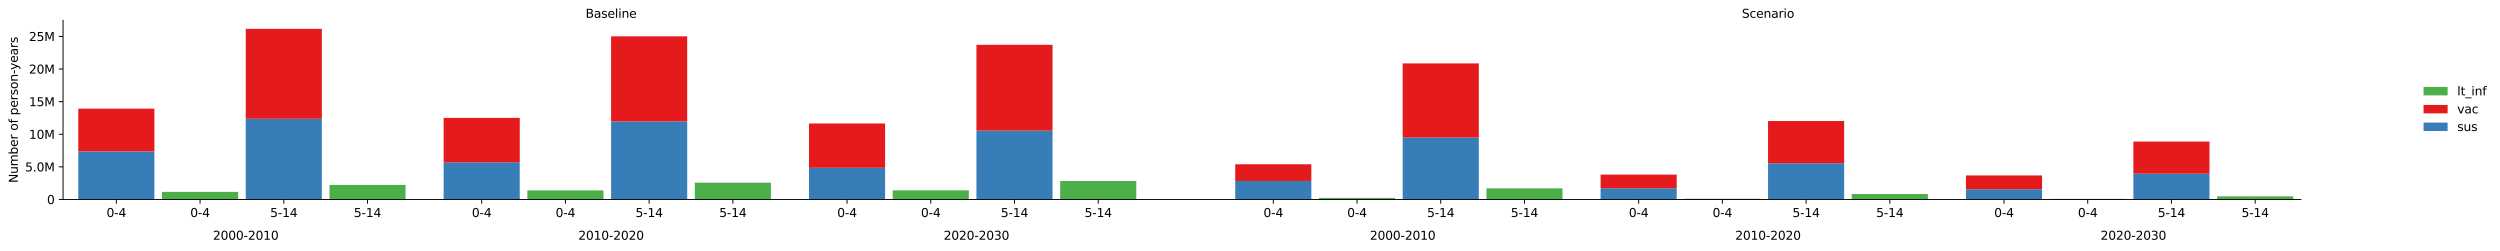 <?xml version="1.0" encoding="utf-8" standalone="no"?>
<!DOCTYPE svg PUBLIC "-//W3C//DTD SVG 1.1//EN"
  "http://www.w3.org/Graphics/SVG/1.1/DTD/svg11.dtd">
<svg xmlns:xlink="http://www.w3.org/1999/xlink" width="2077.883pt" height="208.552pt" viewBox="0 0 2077.883 208.552" xmlns="http://www.w3.org/2000/svg" version="1.1">
 <defs>
  <style type="text/css">*{stroke-linejoin: round; stroke-linecap: butt}</style>
 </defs>
 <g id="figure_1">
  <g id="patch_1">
   <path d="M 0 208.552 
L 2077.883 208.552 
L 2077.883 0 
L 0 0 
L 0 208.552 
z
" style="fill: none; opacity: 0"/>
  </g>
  <g id="axes_1">
   <g id="patch_2">
    <path d="M 52.409 165.778 
L 1912.351 165.778 
L 1912.351 16.878 
L 52.409 16.878 
L 52.409 165.778 
z
" style="fill: none; opacity: 0"/>
   </g>
   <g id="PatchCollection_1">
    <path d="M 65.062 165.778 
L 128.325 165.778 
L 128.325 125.834 
L 65.062 125.834 
z
" clip-path="url(#p75ed2bd5cf)" style="fill: #377eb8"/>
    <path d="M 204.241 165.778 
L 267.505 165.778 
L 267.505 98.732 
L 204.241 98.732 
z
" clip-path="url(#p75ed2bd5cf)" style="fill: #377eb8"/>
    <path d="M 1026.665 165.778 
L 1089.928 165.778 
L 1089.928 150.398 
L 1026.665 150.398 
z
" clip-path="url(#p75ed2bd5cf)" style="fill: #377eb8"/>
    <path d="M 1165.844 165.778 
L 1229.107 165.778 
L 1229.107 114.357 
L 1165.844 114.357 
z
" clip-path="url(#p75ed2bd5cf)" style="fill: #377eb8"/>
    <path d="M 368.726 165.778 
L 431.989 165.778 
L 431.989 134.95 
L 368.726 134.95 
z
" clip-path="url(#p75ed2bd5cf)" style="fill: #377eb8"/>
    <path d="M 507.905 165.778 
L 571.169 165.778 
L 571.169 100.919 
L 507.905 100.919 
z
" clip-path="url(#p75ed2bd5cf)" style="fill: #377eb8"/>
    <path d="M 1330.329 165.778 
L 1393.592 165.778 
L 1393.592 156.496 
L 1330.329 156.496 
z
" clip-path="url(#p75ed2bd5cf)" style="fill: #377eb8"/>
    <path d="M 1469.508 165.778 
L 1532.771 165.778 
L 1532.771 135.692 
L 1469.508 135.692 
z
" clip-path="url(#p75ed2bd5cf)" style="fill: #377eb8"/>
    <path d="M 672.39 165.778 
L 735.653 165.778 
L 735.653 139.435 
L 672.39 139.435 
z
" clip-path="url(#p75ed2bd5cf)" style="fill: #377eb8"/>
    <path d="M 811.569 165.778 
L 874.833 165.778 
L 874.833 108.567 
L 811.569 108.567 
z
" clip-path="url(#p75ed2bd5cf)" style="fill: #377eb8"/>
    <path d="M 1633.993 165.778 
L 1697.256 165.778 
L 1697.256 157.239 
L 1633.993 157.239 
z
" clip-path="url(#p75ed2bd5cf)" style="fill: #377eb8"/>
    <path d="M 1773.172 165.778 
L 1836.435 165.778 
L 1836.435 144.399 
L 1773.172 144.399 
z
" clip-path="url(#p75ed2bd5cf)" style="fill: #377eb8"/>
   </g>
   <g id="PatchCollection_2">
    <path d="M 65.062 125.834 
L 128.325 125.834 
L 128.325 90.289 
L 65.062 90.289 
z
" clip-path="url(#p75ed2bd5cf)" style="fill: #e41a1c"/>
    <path d="M 204.241 98.732 
L 267.505 98.732 
L 267.505 23.969 
L 204.241 23.969 
z
" clip-path="url(#p75ed2bd5cf)" style="fill: #e41a1c"/>
    <path d="M 1026.665 150.398 
L 1089.928 150.398 
L 1089.928 136.538 
L 1026.665 136.538 
z
" clip-path="url(#p75ed2bd5cf)" style="fill: #e41a1c"/>
    <path d="M 1165.844 114.357 
L 1229.107 114.357 
L 1229.107 52.706 
L 1165.844 52.706 
z
" clip-path="url(#p75ed2bd5cf)" style="fill: #e41a1c"/>
    <path d="M 368.726 134.95 
L 431.989 134.95 
L 431.989 97.999 
L 368.726 97.999 
z
" clip-path="url(#p75ed2bd5cf)" style="fill: #e41a1c"/>
    <path d="M 507.905 100.919 
L 571.169 100.919 
L 571.169 30.203 
L 507.905 30.203 
z
" clip-path="url(#p75ed2bd5cf)" style="fill: #e41a1c"/>
    <path d="M 1330.329 156.496 
L 1393.592 156.496 
L 1393.592 145.106 
L 1330.329 145.106 
z
" clip-path="url(#p75ed2bd5cf)" style="fill: #e41a1c"/>
    <path d="M 1469.508 135.692 
L 1532.771 135.692 
L 1532.771 100.581 
L 1469.508 100.581 
z
" clip-path="url(#p75ed2bd5cf)" style="fill: #e41a1c"/>
    <path d="M 672.39 139.435 
L 735.653 139.435 
L 735.653 102.632 
L 672.39 102.632 
z
" clip-path="url(#p75ed2bd5cf)" style="fill: #e41a1c"/>
    <path d="M 811.569 108.567 
L 874.833 108.567 
L 874.833 37.23 
L 811.569 37.23 
z
" clip-path="url(#p75ed2bd5cf)" style="fill: #e41a1c"/>
    <path d="M 1633.993 157.239 
L 1697.256 157.239 
L 1697.256 145.819 
L 1633.993 145.819 
z
" clip-path="url(#p75ed2bd5cf)" style="fill: #e41a1c"/>
    <path d="M 1773.172 144.399 
L 1836.435 144.399 
L 1836.435 117.663 
L 1773.172 117.663 
z
" clip-path="url(#p75ed2bd5cf)" style="fill: #e41a1c"/>
   </g>
   <g id="PatchCollection_3">
    <path d="M 134.652 165.778 
L 197.915 165.778 
L 197.915 159.487 
L 134.652 159.487 
z
" clip-path="url(#p75ed2bd5cf)" style="fill: #4daf4a"/>
    <path d="M 273.831 165.778 
L 337.094 165.778 
L 337.094 153.726 
L 273.831 153.726 
z
" clip-path="url(#p75ed2bd5cf)" style="fill: #4daf4a"/>
    <path d="M 1096.254 165.778 
L 1159.518 165.778 
L 1159.518 164.509 
L 1096.254 164.509 
z
" clip-path="url(#p75ed2bd5cf)" style="fill: #4daf4a"/>
    <path d="M 1235.434 165.778 
L 1298.697 165.778 
L 1298.697 156.517 
L 1235.434 156.517 
z
" clip-path="url(#p75ed2bd5cf)" style="fill: #4daf4a"/>
    <path d="M 438.316 165.778 
L 501.579 165.778 
L 501.579 158.233 
L 438.316 158.233 
z
" clip-path="url(#p75ed2bd5cf)" style="fill: #4daf4a"/>
    <path d="M 577.495 165.778 
L 640.758 165.778 
L 640.758 151.833 
L 577.495 151.833 
z
" clip-path="url(#p75ed2bd5cf)" style="fill: #4daf4a"/>
    <path d="M 1399.918 165.778 
L 1463.182 165.778 
L 1463.182 165.186 
L 1399.918 165.186 
z
" clip-path="url(#p75ed2bd5cf)" style="fill: #4daf4a"/>
    <path d="M 1539.098 165.778 
L 1602.361 165.778 
L 1602.361 161.232 
L 1539.098 161.232 
z
" clip-path="url(#p75ed2bd5cf)" style="fill: #4daf4a"/>
    <path d="M 741.98 165.778 
L 805.243 165.778 
L 805.243 158.214 
L 741.98 158.214 
z
" clip-path="url(#p75ed2bd5cf)" style="fill: #4daf4a"/>
    <path d="M 881.159 165.778 
L 944.422 165.778 
L 944.422 150.464 
L 881.159 150.464 
z
" clip-path="url(#p75ed2bd5cf)" style="fill: #4daf4a"/>
    <path d="M 1703.582 165.778 
L 1766.846 165.778 
L 1766.846 165.314 
L 1703.582 165.314 
z
" clip-path="url(#p75ed2bd5cf)" style="fill: #4daf4a"/>
    <path d="M 1842.762 165.778 
L 1906.025 165.778 
L 1906.025 163.186 
L 1842.762 163.186 
z
" clip-path="url(#p75ed2bd5cf)" style="fill: #4daf4a"/>
   </g>
   <g id="matplotlib.axis_1">
    <g id="xtick_1">
     <g id="line2d_1">
      <defs>
       <path id="m3a4d15df65" d="M 0 0 
L 0 3.5 
" style="stroke: #000000; stroke-width: 0.8"/>
      </defs>
      <g>
       <use xlink:href="#m3a4d15df65" x="96.694" y="165.778" style="stroke: #000000; stroke-width: 0.8"/>
      </g>
     </g>
     <g id="text_1">
      <!-- 0-4 -->
      <g transform="translate(88.527 180.377) scale(0.1 -0.1)">
       <defs>
        <path id="DejaVuSans-30" d="M 2034 4250 
Q 1547 4250 1301 3770 
Q 1056 3291 1056 2328 
Q 1056 1369 1301 889 
Q 1547 409 2034 409 
Q 2525 409 2770 889 
Q 3016 1369 3016 2328 
Q 3016 3291 2770 3770 
Q 2525 4250 2034 4250 
z
M 2034 4750 
Q 2819 4750 3233 4129 
Q 3647 3509 3647 2328 
Q 3647 1150 3233 529 
Q 2819 -91 2034 -91 
Q 1250 -91 836 529 
Q 422 1150 422 2328 
Q 422 3509 836 4129 
Q 1250 4750 2034 4750 
z
" transform="scale(0.016)"/>
        <path id="DejaVuSans-2d" d="M 313 2009 
L 1997 2009 
L 1997 1497 
L 313 1497 
L 313 2009 
z
" transform="scale(0.016)"/>
        <path id="DejaVuSans-34" d="M 2419 4116 
L 825 1625 
L 2419 1625 
L 2419 4116 
z
M 2253 4666 
L 3047 4666 
L 3047 1625 
L 3713 1625 
L 3713 1100 
L 3047 1100 
L 3047 0 
L 2419 0 
L 2419 1100 
L 313 1100 
L 313 1709 
L 2253 4666 
z
" transform="scale(0.016)"/>
       </defs>
       <use xlink:href="#DejaVuSans-30"/>
       <use xlink:href="#DejaVuSans-2d" transform="translate(63.623 0)"/>
       <use xlink:href="#DejaVuSans-34" transform="translate(99.707 0)"/>
      </g>
     </g>
    </g>
    <g id="xtick_2">
     <g id="line2d_2">
      <g>
       <use xlink:href="#m3a4d15df65" x="166.283" y="165.778" style="stroke: #000000; stroke-width: 0.8"/>
      </g>
     </g>
     <g id="text_2">
      <!-- 0-4 -->
      <g transform="translate(158.117 180.377) scale(0.1 -0.1)">
       <use xlink:href="#DejaVuSans-30"/>
       <use xlink:href="#DejaVuSans-2d" transform="translate(63.623 0)"/>
       <use xlink:href="#DejaVuSans-34" transform="translate(99.707 0)"/>
      </g>
     </g>
    </g>
    <g id="xtick_3">
     <g id="line2d_3">
      <g>
       <use xlink:href="#m3a4d15df65" x="235.873" y="165.778" style="stroke: #000000; stroke-width: 0.8"/>
      </g>
     </g>
     <g id="text_3">
      <!-- 5-14 -->
      <g transform="translate(224.525 180.377) scale(0.1 -0.1)">
       <defs>
        <path id="DejaVuSans-35" d="M 691 4666 
L 3169 4666 
L 3169 4134 
L 1269 4134 
L 1269 2991 
Q 1406 3038 1543 3061 
Q 1681 3084 1819 3084 
Q 2600 3084 3056 2656 
Q 3513 2228 3513 1497 
Q 3513 744 3044 326 
Q 2575 -91 1722 -91 
Q 1428 -91 1123 -41 
Q 819 9 494 109 
L 494 744 
Q 775 591 1075 516 
Q 1375 441 1709 441 
Q 2250 441 2565 725 
Q 2881 1009 2881 1497 
Q 2881 1984 2565 2268 
Q 2250 2553 1709 2553 
Q 1456 2553 1204 2497 
Q 953 2441 691 2322 
L 691 4666 
z
" transform="scale(0.016)"/>
        <path id="DejaVuSans-31" d="M 794 531 
L 1825 531 
L 1825 4091 
L 703 3866 
L 703 4441 
L 1819 4666 
L 2450 4666 
L 2450 531 
L 3481 531 
L 3481 0 
L 794 0 
L 794 531 
z
" transform="scale(0.016)"/>
       </defs>
       <use xlink:href="#DejaVuSans-35"/>
       <use xlink:href="#DejaVuSans-2d" transform="translate(63.623 0)"/>
       <use xlink:href="#DejaVuSans-31" transform="translate(99.707 0)"/>
       <use xlink:href="#DejaVuSans-34" transform="translate(163.33 0)"/>
      </g>
     </g>
    </g>
    <g id="xtick_4">
     <g id="line2d_4">
      <g>
       <use xlink:href="#m3a4d15df65" x="305.463" y="165.778" style="stroke: #000000; stroke-width: 0.8"/>
      </g>
     </g>
     <g id="text_4">
      <!-- 5-14 -->
      <g transform="translate(294.115 180.377) scale(0.1 -0.1)">
       <use xlink:href="#DejaVuSans-35"/>
       <use xlink:href="#DejaVuSans-2d" transform="translate(63.623 0)"/>
       <use xlink:href="#DejaVuSans-31" transform="translate(99.707 0)"/>
       <use xlink:href="#DejaVuSans-34" transform="translate(163.33 0)"/>
      </g>
     </g>
    </g>
    <g id="xtick_5">
     <g id="line2d_5">
      <g>
       <use xlink:href="#m3a4d15df65" x="400.358" y="165.778" style="stroke: #000000; stroke-width: 0.8"/>
      </g>
     </g>
     <g id="text_5">
      <!-- 0-4 -->
      <g transform="translate(392.191 180.377) scale(0.1 -0.1)">
       <use xlink:href="#DejaVuSans-30"/>
       <use xlink:href="#DejaVuSans-2d" transform="translate(63.623 0)"/>
       <use xlink:href="#DejaVuSans-34" transform="translate(99.707 0)"/>
      </g>
     </g>
    </g>
    <g id="xtick_6">
     <g id="line2d_6">
      <g>
       <use xlink:href="#m3a4d15df65" x="469.947" y="165.778" style="stroke: #000000; stroke-width: 0.8"/>
      </g>
     </g>
     <g id="text_6">
      <!-- 0-4 -->
      <g transform="translate(461.781 180.377) scale(0.1 -0.1)">
       <use xlink:href="#DejaVuSans-30"/>
       <use xlink:href="#DejaVuSans-2d" transform="translate(63.623 0)"/>
       <use xlink:href="#DejaVuSans-34" transform="translate(99.707 0)"/>
      </g>
     </g>
    </g>
    <g id="xtick_7">
     <g id="line2d_7">
      <g>
       <use xlink:href="#m3a4d15df65" x="539.537" y="165.778" style="stroke: #000000; stroke-width: 0.8"/>
      </g>
     </g>
     <g id="text_7">
      <!-- 5-14 -->
      <g transform="translate(528.189 180.377) scale(0.1 -0.1)">
       <use xlink:href="#DejaVuSans-35"/>
       <use xlink:href="#DejaVuSans-2d" transform="translate(63.623 0)"/>
       <use xlink:href="#DejaVuSans-31" transform="translate(99.707 0)"/>
       <use xlink:href="#DejaVuSans-34" transform="translate(163.33 0)"/>
      </g>
     </g>
    </g>
    <g id="xtick_8">
     <g id="line2d_8">
      <g>
       <use xlink:href="#m3a4d15df65" x="609.127" y="165.778" style="stroke: #000000; stroke-width: 0.8"/>
      </g>
     </g>
     <g id="text_8">
      <!-- 5-14 -->
      <g transform="translate(597.779 180.377) scale(0.1 -0.1)">
       <use xlink:href="#DejaVuSans-35"/>
       <use xlink:href="#DejaVuSans-2d" transform="translate(63.623 0)"/>
       <use xlink:href="#DejaVuSans-31" transform="translate(99.707 0)"/>
       <use xlink:href="#DejaVuSans-34" transform="translate(163.33 0)"/>
      </g>
     </g>
    </g>
    <g id="xtick_9">
     <g id="line2d_9">
      <g>
       <use xlink:href="#m3a4d15df65" x="704.022" y="165.778" style="stroke: #000000; stroke-width: 0.8"/>
      </g>
     </g>
     <g id="text_9">
      <!-- 0-4 -->
      <g transform="translate(695.855 180.377) scale(0.1 -0.1)">
       <use xlink:href="#DejaVuSans-30"/>
       <use xlink:href="#DejaVuSans-2d" transform="translate(63.623 0)"/>
       <use xlink:href="#DejaVuSans-34" transform="translate(99.707 0)"/>
      </g>
     </g>
    </g>
    <g id="xtick_10">
     <g id="line2d_10">
      <g>
       <use xlink:href="#m3a4d15df65" x="773.611" y="165.778" style="stroke: #000000; stroke-width: 0.8"/>
      </g>
     </g>
     <g id="text_10">
      <!-- 0-4 -->
      <g transform="translate(765.445 180.377) scale(0.1 -0.1)">
       <use xlink:href="#DejaVuSans-30"/>
       <use xlink:href="#DejaVuSans-2d" transform="translate(63.623 0)"/>
       <use xlink:href="#DejaVuSans-34" transform="translate(99.707 0)"/>
      </g>
     </g>
    </g>
    <g id="xtick_11">
     <g id="line2d_11">
      <g>
       <use xlink:href="#m3a4d15df65" x="843.201" y="165.778" style="stroke: #000000; stroke-width: 0.8"/>
      </g>
     </g>
     <g id="text_11">
      <!-- 5-14 -->
      <g transform="translate(831.853 180.377) scale(0.1 -0.1)">
       <use xlink:href="#DejaVuSans-35"/>
       <use xlink:href="#DejaVuSans-2d" transform="translate(63.623 0)"/>
       <use xlink:href="#DejaVuSans-31" transform="translate(99.707 0)"/>
       <use xlink:href="#DejaVuSans-34" transform="translate(163.33 0)"/>
      </g>
     </g>
    </g>
    <g id="xtick_12">
     <g id="line2d_12">
      <g>
       <use xlink:href="#m3a4d15df65" x="912.791" y="165.778" style="stroke: #000000; stroke-width: 0.8"/>
      </g>
     </g>
     <g id="text_12">
      <!-- 5-14 -->
      <g transform="translate(901.443 180.377) scale(0.1 -0.1)">
       <use xlink:href="#DejaVuSans-35"/>
       <use xlink:href="#DejaVuSans-2d" transform="translate(63.623 0)"/>
       <use xlink:href="#DejaVuSans-31" transform="translate(99.707 0)"/>
       <use xlink:href="#DejaVuSans-34" transform="translate(163.33 0)"/>
      </g>
     </g>
    </g>
    <g id="xtick_13">
     <g id="line2d_13">
      <g>
       <use xlink:href="#m3a4d15df65" x="1058.296" y="165.778" style="stroke: #000000; stroke-width: 0.8"/>
      </g>
     </g>
     <g id="text_13">
      <!-- 0-4 -->
      <g transform="translate(1050.13 180.377) scale(0.1 -0.1)">
       <use xlink:href="#DejaVuSans-30"/>
       <use xlink:href="#DejaVuSans-2d" transform="translate(63.623 0)"/>
       <use xlink:href="#DejaVuSans-34" transform="translate(99.707 0)"/>
      </g>
     </g>
    </g>
    <g id="xtick_14">
     <g id="line2d_14">
      <g>
       <use xlink:href="#m3a4d15df65" x="1127.886" y="165.778" style="stroke: #000000; stroke-width: 0.8"/>
      </g>
     </g>
     <g id="text_14">
      <!-- 0-4 -->
      <g transform="translate(1119.72 180.377) scale(0.1 -0.1)">
       <use xlink:href="#DejaVuSans-30"/>
       <use xlink:href="#DejaVuSans-2d" transform="translate(63.623 0)"/>
       <use xlink:href="#DejaVuSans-34" transform="translate(99.707 0)"/>
      </g>
     </g>
    </g>
    <g id="xtick_15">
     <g id="line2d_15">
      <g>
       <use xlink:href="#m3a4d15df65" x="1197.476" y="165.778" style="stroke: #000000; stroke-width: 0.8"/>
      </g>
     </g>
     <g id="text_15">
      <!-- 5-14 -->
      <g transform="translate(1186.128 180.377) scale(0.1 -0.1)">
       <use xlink:href="#DejaVuSans-35"/>
       <use xlink:href="#DejaVuSans-2d" transform="translate(63.623 0)"/>
       <use xlink:href="#DejaVuSans-31" transform="translate(99.707 0)"/>
       <use xlink:href="#DejaVuSans-34" transform="translate(163.33 0)"/>
      </g>
     </g>
    </g>
    <g id="xtick_16">
     <g id="line2d_16">
      <g>
       <use xlink:href="#m3a4d15df65" x="1267.065" y="165.778" style="stroke: #000000; stroke-width: 0.8"/>
      </g>
     </g>
     <g id="text_16">
      <!-- 5-14 -->
      <g transform="translate(1255.718 180.377) scale(0.1 -0.1)">
       <use xlink:href="#DejaVuSans-35"/>
       <use xlink:href="#DejaVuSans-2d" transform="translate(63.623 0)"/>
       <use xlink:href="#DejaVuSans-31" transform="translate(99.707 0)"/>
       <use xlink:href="#DejaVuSans-34" transform="translate(163.33 0)"/>
      </g>
     </g>
    </g>
    <g id="xtick_17">
     <g id="line2d_17">
      <g>
       <use xlink:href="#m3a4d15df65" x="1361.96" y="165.778" style="stroke: #000000; stroke-width: 0.8"/>
      </g>
     </g>
     <g id="text_17">
      <!-- 0-4 -->
      <g transform="translate(1353.794 180.377) scale(0.1 -0.1)">
       <use xlink:href="#DejaVuSans-30"/>
       <use xlink:href="#DejaVuSans-2d" transform="translate(63.623 0)"/>
       <use xlink:href="#DejaVuSans-34" transform="translate(99.707 0)"/>
      </g>
     </g>
    </g>
    <g id="xtick_18">
     <g id="line2d_18">
      <g>
       <use xlink:href="#m3a4d15df65" x="1431.55" y="165.778" style="stroke: #000000; stroke-width: 0.8"/>
      </g>
     </g>
     <g id="text_18">
      <!-- 0-4 -->
      <g transform="translate(1423.384 180.377) scale(0.1 -0.1)">
       <use xlink:href="#DejaVuSans-30"/>
       <use xlink:href="#DejaVuSans-2d" transform="translate(63.623 0)"/>
       <use xlink:href="#DejaVuSans-34" transform="translate(99.707 0)"/>
      </g>
     </g>
    </g>
    <g id="xtick_19">
     <g id="line2d_19">
      <g>
       <use xlink:href="#m3a4d15df65" x="1501.14" y="165.778" style="stroke: #000000; stroke-width: 0.8"/>
      </g>
     </g>
     <g id="text_19">
      <!-- 5-14 -->
      <g transform="translate(1489.792 180.377) scale(0.1 -0.1)">
       <use xlink:href="#DejaVuSans-35"/>
       <use xlink:href="#DejaVuSans-2d" transform="translate(63.623 0)"/>
       <use xlink:href="#DejaVuSans-31" transform="translate(99.707 0)"/>
       <use xlink:href="#DejaVuSans-34" transform="translate(163.33 0)"/>
      </g>
     </g>
    </g>
    <g id="xtick_20">
     <g id="line2d_20">
      <g>
       <use xlink:href="#m3a4d15df65" x="1570.729" y="165.778" style="stroke: #000000; stroke-width: 0.8"/>
      </g>
     </g>
     <g id="text_20">
      <!-- 5-14 -->
      <g transform="translate(1559.382 180.377) scale(0.1 -0.1)">
       <use xlink:href="#DejaVuSans-35"/>
       <use xlink:href="#DejaVuSans-2d" transform="translate(63.623 0)"/>
       <use xlink:href="#DejaVuSans-31" transform="translate(99.707 0)"/>
       <use xlink:href="#DejaVuSans-34" transform="translate(163.33 0)"/>
      </g>
     </g>
    </g>
    <g id="xtick_21">
     <g id="line2d_21">
      <g>
       <use xlink:href="#m3a4d15df65" x="1665.624" y="165.778" style="stroke: #000000; stroke-width: 0.8"/>
      </g>
     </g>
     <g id="text_21">
      <!-- 0-4 -->
      <g transform="translate(1657.458 180.377) scale(0.1 -0.1)">
       <use xlink:href="#DejaVuSans-30"/>
       <use xlink:href="#DejaVuSans-2d" transform="translate(63.623 0)"/>
       <use xlink:href="#DejaVuSans-34" transform="translate(99.707 0)"/>
      </g>
     </g>
    </g>
    <g id="xtick_22">
     <g id="line2d_22">
      <g>
       <use xlink:href="#m3a4d15df65" x="1735.214" y="165.778" style="stroke: #000000; stroke-width: 0.8"/>
      </g>
     </g>
     <g id="text_22">
      <!-- 0-4 -->
      <g transform="translate(1727.048 180.377) scale(0.1 -0.1)">
       <use xlink:href="#DejaVuSans-30"/>
       <use xlink:href="#DejaVuSans-2d" transform="translate(63.623 0)"/>
       <use xlink:href="#DejaVuSans-34" transform="translate(99.707 0)"/>
      </g>
     </g>
    </g>
    <g id="xtick_23">
     <g id="line2d_23">
      <g>
       <use xlink:href="#m3a4d15df65" x="1804.804" y="165.778" style="stroke: #000000; stroke-width: 0.8"/>
      </g>
     </g>
     <g id="text_23">
      <!-- 5-14 -->
      <g transform="translate(1793.456 180.377) scale(0.1 -0.1)">
       <use xlink:href="#DejaVuSans-35"/>
       <use xlink:href="#DejaVuSans-2d" transform="translate(63.623 0)"/>
       <use xlink:href="#DejaVuSans-31" transform="translate(99.707 0)"/>
       <use xlink:href="#DejaVuSans-34" transform="translate(163.33 0)"/>
      </g>
     </g>
    </g>
    <g id="xtick_24">
     <g id="line2d_24">
      <g>
       <use xlink:href="#m3a4d15df65" x="1874.393" y="165.778" style="stroke: #000000; stroke-width: 0.8"/>
      </g>
     </g>
     <g id="text_24">
      <!-- 5-14 -->
      <g transform="translate(1863.046 180.377) scale(0.1 -0.1)">
       <use xlink:href="#DejaVuSans-35"/>
       <use xlink:href="#DejaVuSans-2d" transform="translate(63.623 0)"/>
       <use xlink:href="#DejaVuSans-31" transform="translate(99.707 0)"/>
       <use xlink:href="#DejaVuSans-34" transform="translate(163.33 0)"/>
      </g>
     </g>
    </g>
   </g>
   <g id="matplotlib.axis_2">
    <g id="ytick_1">
     <g id="line2d_25">
      <defs>
       <path id="m7e93657d41" d="M 0 0 
L -3.5 0 
" style="stroke: #000000; stroke-width: 0.8"/>
      </defs>
      <g>
       <use xlink:href="#m7e93657d41" x="52.409" y="165.778" style="stroke: #000000; stroke-width: 0.8"/>
      </g>
     </g>
     <g id="text_25">
      <!-- 0 -->
      <g transform="translate(39.047 169.577) scale(0.1 -0.1)">
       <use xlink:href="#DejaVuSans-30"/>
      </g>
     </g>
    </g>
    <g id="ytick_2">
     <g id="line2d_26">
      <g>
       <use xlink:href="#m7e93657d41" x="52.409" y="138.68" style="stroke: #000000; stroke-width: 0.8"/>
      </g>
     </g>
     <g id="text_26">
      <!-- 5.0M -->
      <g transform="translate(20.878 142.479) scale(0.1 -0.1)">
       <defs>
        <path id="DejaVuSans-2e" d="M 684 794 
L 1344 794 
L 1344 0 
L 684 0 
L 684 794 
z
" transform="scale(0.016)"/>
        <path id="DejaVuSans-4d" d="M 628 4666 
L 1569 4666 
L 2759 1491 
L 3956 4666 
L 4897 4666 
L 4897 0 
L 4281 0 
L 4281 4097 
L 3078 897 
L 2444 897 
L 1241 4097 
L 1241 0 
L 628 0 
L 628 4666 
z
" transform="scale(0.016)"/>
       </defs>
       <use xlink:href="#DejaVuSans-35"/>
       <use xlink:href="#DejaVuSans-2e" transform="translate(63.623 0)"/>
       <use xlink:href="#DejaVuSans-30" transform="translate(95.41 0)"/>
       <use xlink:href="#DejaVuSans-4d" transform="translate(159.033 0)"/>
      </g>
     </g>
    </g>
    <g id="ytick_3">
     <g id="line2d_27">
      <g>
       <use xlink:href="#m7e93657d41" x="52.409" y="111.581" style="stroke: #000000; stroke-width: 0.8"/>
      </g>
     </g>
     <g id="text_27">
      <!-- 10M -->
      <g transform="translate(24.056 115.38) scale(0.1 -0.1)">
       <use xlink:href="#DejaVuSans-31"/>
       <use xlink:href="#DejaVuSans-30" transform="translate(63.623 0)"/>
       <use xlink:href="#DejaVuSans-4d" transform="translate(127.246 0)"/>
      </g>
     </g>
    </g>
    <g id="ytick_4">
     <g id="line2d_28">
      <g>
       <use xlink:href="#m7e93657d41" x="52.409" y="84.482" style="stroke: #000000; stroke-width: 0.8"/>
      </g>
     </g>
     <g id="text_28">
      <!-- 15M -->
      <g transform="translate(24.056 88.282) scale(0.1 -0.1)">
       <use xlink:href="#DejaVuSans-31"/>
       <use xlink:href="#DejaVuSans-35" transform="translate(63.623 0)"/>
       <use xlink:href="#DejaVuSans-4d" transform="translate(127.246 0)"/>
      </g>
     </g>
    </g>
    <g id="ytick_5">
     <g id="line2d_29">
      <g>
       <use xlink:href="#m7e93657d41" x="52.409" y="57.384" style="stroke: #000000; stroke-width: 0.8"/>
      </g>
     </g>
     <g id="text_29">
      <!-- 20M -->
      <g transform="translate(24.056 61.183) scale(0.1 -0.1)">
       <defs>
        <path id="DejaVuSans-32" d="M 1228 531 
L 3431 531 
L 3431 0 
L 469 0 
L 469 531 
Q 828 903 1448 1529 
Q 2069 2156 2228 2338 
Q 2531 2678 2651 2914 
Q 2772 3150 2772 3378 
Q 2772 3750 2511 3984 
Q 2250 4219 1831 4219 
Q 1534 4219 1204 4116 
Q 875 4013 500 3803 
L 500 4441 
Q 881 4594 1212 4672 
Q 1544 4750 1819 4750 
Q 2544 4750 2975 4387 
Q 3406 4025 3406 3419 
Q 3406 3131 3298 2873 
Q 3191 2616 2906 2266 
Q 2828 2175 2409 1742 
Q 1991 1309 1228 531 
z
" transform="scale(0.016)"/>
       </defs>
       <use xlink:href="#DejaVuSans-32"/>
       <use xlink:href="#DejaVuSans-30" transform="translate(63.623 0)"/>
       <use xlink:href="#DejaVuSans-4d" transform="translate(127.246 0)"/>
      </g>
     </g>
    </g>
    <g id="ytick_6">
     <g id="line2d_30">
      <g>
       <use xlink:href="#m7e93657d41" x="52.409" y="30.285" style="stroke: #000000; stroke-width: 0.8"/>
      </g>
     </g>
     <g id="text_30">
      <!-- 25M -->
      <g transform="translate(24.056 34.084) scale(0.1 -0.1)">
       <use xlink:href="#DejaVuSans-32"/>
       <use xlink:href="#DejaVuSans-35" transform="translate(63.623 0)"/>
       <use xlink:href="#DejaVuSans-4d" transform="translate(127.246 0)"/>
      </g>
     </g>
    </g>
    <g id="text_31">
     <!-- Number of person-years -->
     <g transform="translate(14.798 152.027) rotate(-90) scale(0.1 -0.1)">
      <defs>
       <path id="DejaVuSans-4e" d="M 628 4666 
L 1478 4666 
L 3547 763 
L 3547 4666 
L 4159 4666 
L 4159 0 
L 3309 0 
L 1241 3903 
L 1241 0 
L 628 0 
L 628 4666 
z
" transform="scale(0.016)"/>
       <path id="DejaVuSans-75" d="M 544 1381 
L 544 3500 
L 1119 3500 
L 1119 1403 
Q 1119 906 1312 657 
Q 1506 409 1894 409 
Q 2359 409 2629 706 
Q 2900 1003 2900 1516 
L 2900 3500 
L 3475 3500 
L 3475 0 
L 2900 0 
L 2900 538 
Q 2691 219 2414 64 
Q 2138 -91 1772 -91 
Q 1169 -91 856 284 
Q 544 659 544 1381 
z
M 1991 3584 
L 1991 3584 
z
" transform="scale(0.016)"/>
       <path id="DejaVuSans-6d" d="M 3328 2828 
Q 3544 3216 3844 3400 
Q 4144 3584 4550 3584 
Q 5097 3584 5394 3201 
Q 5691 2819 5691 2113 
L 5691 0 
L 5113 0 
L 5113 2094 
Q 5113 2597 4934 2840 
Q 4756 3084 4391 3084 
Q 3944 3084 3684 2787 
Q 3425 2491 3425 1978 
L 3425 0 
L 2847 0 
L 2847 2094 
Q 2847 2600 2669 2842 
Q 2491 3084 2119 3084 
Q 1678 3084 1418 2786 
Q 1159 2488 1159 1978 
L 1159 0 
L 581 0 
L 581 3500 
L 1159 3500 
L 1159 2956 
Q 1356 3278 1631 3431 
Q 1906 3584 2284 3584 
Q 2666 3584 2933 3390 
Q 3200 3197 3328 2828 
z
" transform="scale(0.016)"/>
       <path id="DejaVuSans-62" d="M 3116 1747 
Q 3116 2381 2855 2742 
Q 2594 3103 2138 3103 
Q 1681 3103 1420 2742 
Q 1159 2381 1159 1747 
Q 1159 1113 1420 752 
Q 1681 391 2138 391 
Q 2594 391 2855 752 
Q 3116 1113 3116 1747 
z
M 1159 2969 
Q 1341 3281 1617 3432 
Q 1894 3584 2278 3584 
Q 2916 3584 3314 3078 
Q 3713 2572 3713 1747 
Q 3713 922 3314 415 
Q 2916 -91 2278 -91 
Q 1894 -91 1617 61 
Q 1341 213 1159 525 
L 1159 0 
L 581 0 
L 581 4863 
L 1159 4863 
L 1159 2969 
z
" transform="scale(0.016)"/>
       <path id="DejaVuSans-65" d="M 3597 1894 
L 3597 1613 
L 953 1613 
Q 991 1019 1311 708 
Q 1631 397 2203 397 
Q 2534 397 2845 478 
Q 3156 559 3463 722 
L 3463 178 
Q 3153 47 2828 -22 
Q 2503 -91 2169 -91 
Q 1331 -91 842 396 
Q 353 884 353 1716 
Q 353 2575 817 3079 
Q 1281 3584 2069 3584 
Q 2775 3584 3186 3129 
Q 3597 2675 3597 1894 
z
M 3022 2063 
Q 3016 2534 2758 2815 
Q 2500 3097 2075 3097 
Q 1594 3097 1305 2825 
Q 1016 2553 972 2059 
L 3022 2063 
z
" transform="scale(0.016)"/>
       <path id="DejaVuSans-72" d="M 2631 2963 
Q 2534 3019 2420 3045 
Q 2306 3072 2169 3072 
Q 1681 3072 1420 2755 
Q 1159 2438 1159 1844 
L 1159 0 
L 581 0 
L 581 3500 
L 1159 3500 
L 1159 2956 
Q 1341 3275 1631 3429 
Q 1922 3584 2338 3584 
Q 2397 3584 2469 3576 
Q 2541 3569 2628 3553 
L 2631 2963 
z
" transform="scale(0.016)"/>
       <path id="DejaVuSans-20" transform="scale(0.016)"/>
       <path id="DejaVuSans-6f" d="M 1959 3097 
Q 1497 3097 1228 2736 
Q 959 2375 959 1747 
Q 959 1119 1226 758 
Q 1494 397 1959 397 
Q 2419 397 2687 759 
Q 2956 1122 2956 1747 
Q 2956 2369 2687 2733 
Q 2419 3097 1959 3097 
z
M 1959 3584 
Q 2709 3584 3137 3096 
Q 3566 2609 3566 1747 
Q 3566 888 3137 398 
Q 2709 -91 1959 -91 
Q 1206 -91 779 398 
Q 353 888 353 1747 
Q 353 2609 779 3096 
Q 1206 3584 1959 3584 
z
" transform="scale(0.016)"/>
       <path id="DejaVuSans-66" d="M 2375 4863 
L 2375 4384 
L 1825 4384 
Q 1516 4384 1395 4259 
Q 1275 4134 1275 3809 
L 1275 3500 
L 2222 3500 
L 2222 3053 
L 1275 3053 
L 1275 0 
L 697 0 
L 697 3053 
L 147 3053 
L 147 3500 
L 697 3500 
L 697 3744 
Q 697 4328 969 4595 
Q 1241 4863 1831 4863 
L 2375 4863 
z
" transform="scale(0.016)"/>
       <path id="DejaVuSans-70" d="M 1159 525 
L 1159 -1331 
L 581 -1331 
L 581 3500 
L 1159 3500 
L 1159 2969 
Q 1341 3281 1617 3432 
Q 1894 3584 2278 3584 
Q 2916 3584 3314 3078 
Q 3713 2572 3713 1747 
Q 3713 922 3314 415 
Q 2916 -91 2278 -91 
Q 1894 -91 1617 61 
Q 1341 213 1159 525 
z
M 3116 1747 
Q 3116 2381 2855 2742 
Q 2594 3103 2138 3103 
Q 1681 3103 1420 2742 
Q 1159 2381 1159 1747 
Q 1159 1113 1420 752 
Q 1681 391 2138 391 
Q 2594 391 2855 752 
Q 3116 1113 3116 1747 
z
" transform="scale(0.016)"/>
       <path id="DejaVuSans-73" d="M 2834 3397 
L 2834 2853 
Q 2591 2978 2328 3040 
Q 2066 3103 1784 3103 
Q 1356 3103 1142 2972 
Q 928 2841 928 2578 
Q 928 2378 1081 2264 
Q 1234 2150 1697 2047 
L 1894 2003 
Q 2506 1872 2764 1633 
Q 3022 1394 3022 966 
Q 3022 478 2636 193 
Q 2250 -91 1575 -91 
Q 1294 -91 989 -36 
Q 684 19 347 128 
L 347 722 
Q 666 556 975 473 
Q 1284 391 1588 391 
Q 1994 391 2212 530 
Q 2431 669 2431 922 
Q 2431 1156 2273 1281 
Q 2116 1406 1581 1522 
L 1381 1569 
Q 847 1681 609 1914 
Q 372 2147 372 2553 
Q 372 3047 722 3315 
Q 1072 3584 1716 3584 
Q 2034 3584 2315 3537 
Q 2597 3491 2834 3397 
z
" transform="scale(0.016)"/>
       <path id="DejaVuSans-6e" d="M 3513 2113 
L 3513 0 
L 2938 0 
L 2938 2094 
Q 2938 2591 2744 2837 
Q 2550 3084 2163 3084 
Q 1697 3084 1428 2787 
Q 1159 2491 1159 1978 
L 1159 0 
L 581 0 
L 581 3500 
L 1159 3500 
L 1159 2956 
Q 1366 3272 1645 3428 
Q 1925 3584 2291 3584 
Q 2894 3584 3203 3211 
Q 3513 2838 3513 2113 
z
" transform="scale(0.016)"/>
       <path id="DejaVuSans-79" d="M 2059 -325 
Q 1816 -950 1584 -1140 
Q 1353 -1331 966 -1331 
L 506 -1331 
L 506 -850 
L 844 -850 
Q 1081 -850 1212 -737 
Q 1344 -625 1503 -206 
L 1606 56 
L 191 3500 
L 800 3500 
L 1894 763 
L 2988 3500 
L 3597 3500 
L 2059 -325 
z
" transform="scale(0.016)"/>
       <path id="DejaVuSans-61" d="M 2194 1759 
Q 1497 1759 1228 1600 
Q 959 1441 959 1056 
Q 959 750 1161 570 
Q 1363 391 1709 391 
Q 2188 391 2477 730 
Q 2766 1069 2766 1631 
L 2766 1759 
L 2194 1759 
z
M 3341 1997 
L 3341 0 
L 2766 0 
L 2766 531 
Q 2569 213 2275 61 
Q 1981 -91 1556 -91 
Q 1019 -91 701 211 
Q 384 513 384 1019 
Q 384 1609 779 1909 
Q 1175 2209 1959 2209 
L 2766 2209 
L 2766 2266 
Q 2766 2663 2505 2880 
Q 2244 3097 1772 3097 
Q 1472 3097 1187 3025 
Q 903 2953 641 2809 
L 641 3341 
Q 956 3463 1253 3523 
Q 1550 3584 1831 3584 
Q 2591 3584 2966 3190 
Q 3341 2797 3341 1997 
z
" transform="scale(0.016)"/>
      </defs>
      <use xlink:href="#DejaVuSans-4e"/>
      <use xlink:href="#DejaVuSans-75" transform="translate(74.805 0)"/>
      <use xlink:href="#DejaVuSans-6d" transform="translate(138.184 0)"/>
      <use xlink:href="#DejaVuSans-62" transform="translate(235.596 0)"/>
      <use xlink:href="#DejaVuSans-65" transform="translate(299.072 0)"/>
      <use xlink:href="#DejaVuSans-72" transform="translate(360.596 0)"/>
      <use xlink:href="#DejaVuSans-20" transform="translate(401.709 0)"/>
      <use xlink:href="#DejaVuSans-6f" transform="translate(433.496 0)"/>
      <use xlink:href="#DejaVuSans-66" transform="translate(494.678 0)"/>
      <use xlink:href="#DejaVuSans-20" transform="translate(529.883 0)"/>
      <use xlink:href="#DejaVuSans-70" transform="translate(561.67 0)"/>
      <use xlink:href="#DejaVuSans-65" transform="translate(625.146 0)"/>
      <use xlink:href="#DejaVuSans-72" transform="translate(686.67 0)"/>
      <use xlink:href="#DejaVuSans-73" transform="translate(727.783 0)"/>
      <use xlink:href="#DejaVuSans-6f" transform="translate(779.883 0)"/>
      <use xlink:href="#DejaVuSans-6e" transform="translate(841.064 0)"/>
      <use xlink:href="#DejaVuSans-2d" transform="translate(904.443 0)"/>
      <use xlink:href="#DejaVuSans-79" transform="translate(938.777 0)"/>
      <use xlink:href="#DejaVuSans-65" transform="translate(997.957 0)"/>
      <use xlink:href="#DejaVuSans-61" transform="translate(1059.48 0)"/>
      <use xlink:href="#DejaVuSans-72" transform="translate(1120.76 0)"/>
      <use xlink:href="#DejaVuSans-73" transform="translate(1161.873 0)"/>
     </g>
    </g>
   </g>
   <g id="patch_3">
    <path d="M 52.409 165.778 
L 52.409 16.878 
" style="fill: none; stroke: #000000; stroke-width: 0.8; stroke-linejoin: miter; stroke-linecap: square"/>
   </g>
   <g id="patch_4">
    <path d="M 1912.351 165.778 
L 1912.351 16.878 
" style="fill: none"/>
   </g>
   <g id="patch_5">
    <path d="M 52.409 165.778 
L 1912.351 165.778 
" style="fill: none; stroke: #000000; stroke-width: 0.8; stroke-linejoin: miter; stroke-linecap: square"/>
   </g>
   <g id="patch_6">
    <path d="M 52.409 16.878 
L 1912.351 16.878 
" style="fill: none"/>
   </g>
   <g id="text_32">
    <!-- Baseline -->
    <g transform="translate(486.706 14.798) scale(0.1 -0.1)">
     <defs>
      <path id="DejaVuSans-42" d="M 1259 2228 
L 1259 519 
L 2272 519 
Q 2781 519 3026 730 
Q 3272 941 3272 1375 
Q 3272 1813 3026 2020 
Q 2781 2228 2272 2228 
L 1259 2228 
z
M 1259 4147 
L 1259 2741 
L 2194 2741 
Q 2656 2741 2882 2914 
Q 3109 3088 3109 3444 
Q 3109 3797 2882 3972 
Q 2656 4147 2194 4147 
L 1259 4147 
z
M 628 4666 
L 2241 4666 
Q 2963 4666 3353 4366 
Q 3744 4066 3744 3513 
Q 3744 3084 3544 2831 
Q 3344 2578 2956 2516 
Q 3422 2416 3680 2098 
Q 3938 1781 3938 1306 
Q 3938 681 3513 340 
Q 3088 0 2303 0 
L 628 0 
L 628 4666 
z
" transform="scale(0.016)"/>
      <path id="DejaVuSans-6c" d="M 603 4863 
L 1178 4863 
L 1178 0 
L 603 0 
L 603 4863 
z
" transform="scale(0.016)"/>
      <path id="DejaVuSans-69" d="M 603 3500 
L 1178 3500 
L 1178 0 
L 603 0 
L 603 3500 
z
M 603 4863 
L 1178 4863 
L 1178 4134 
L 603 4134 
L 603 4863 
z
" transform="scale(0.016)"/>
     </defs>
     <use xlink:href="#DejaVuSans-42"/>
     <use xlink:href="#DejaVuSans-61" transform="translate(68.604 0)"/>
     <use xlink:href="#DejaVuSans-73" transform="translate(129.883 0)"/>
     <use xlink:href="#DejaVuSans-65" transform="translate(181.982 0)"/>
     <use xlink:href="#DejaVuSans-6c" transform="translate(243.506 0)"/>
     <use xlink:href="#DejaVuSans-69" transform="translate(271.289 0)"/>
     <use xlink:href="#DejaVuSans-6e" transform="translate(299.072 0)"/>
     <use xlink:href="#DejaVuSans-65" transform="translate(362.451 0)"/>
    </g>
   </g>
   <g id="text_33">
    <!-- Scenario -->
    <g transform="translate(1447.771 14.798) scale(0.1 -0.1)">
     <defs>
      <path id="DejaVuSans-53" d="M 3425 4513 
L 3425 3897 
Q 3066 4069 2747 4153 
Q 2428 4238 2131 4238 
Q 1616 4238 1336 4038 
Q 1056 3838 1056 3469 
Q 1056 3159 1242 3001 
Q 1428 2844 1947 2747 
L 2328 2669 
Q 3034 2534 3370 2195 
Q 3706 1856 3706 1288 
Q 3706 609 3251 259 
Q 2797 -91 1919 -91 
Q 1588 -91 1214 -16 
Q 841 59 441 206 
L 441 856 
Q 825 641 1194 531 
Q 1563 422 1919 422 
Q 2459 422 2753 634 
Q 3047 847 3047 1241 
Q 3047 1584 2836 1778 
Q 2625 1972 2144 2069 
L 1759 2144 
Q 1053 2284 737 2584 
Q 422 2884 422 3419 
Q 422 4038 858 4394 
Q 1294 4750 2059 4750 
Q 2388 4750 2728 4690 
Q 3069 4631 3425 4513 
z
" transform="scale(0.016)"/>
      <path id="DejaVuSans-63" d="M 3122 3366 
L 3122 2828 
Q 2878 2963 2633 3030 
Q 2388 3097 2138 3097 
Q 1578 3097 1268 2742 
Q 959 2388 959 1747 
Q 959 1106 1268 751 
Q 1578 397 2138 397 
Q 2388 397 2633 464 
Q 2878 531 3122 666 
L 3122 134 
Q 2881 22 2623 -34 
Q 2366 -91 2075 -91 
Q 1284 -91 818 406 
Q 353 903 353 1747 
Q 353 2603 823 3093 
Q 1294 3584 2113 3584 
Q 2378 3584 2631 3529 
Q 2884 3475 3122 3366 
z
" transform="scale(0.016)"/>
     </defs>
     <use xlink:href="#DejaVuSans-53"/>
     <use xlink:href="#DejaVuSans-63" transform="translate(63.477 0)"/>
     <use xlink:href="#DejaVuSans-65" transform="translate(118.457 0)"/>
     <use xlink:href="#DejaVuSans-6e" transform="translate(179.98 0)"/>
     <use xlink:href="#DejaVuSans-61" transform="translate(243.359 0)"/>
     <use xlink:href="#DejaVuSans-72" transform="translate(304.639 0)"/>
     <use xlink:href="#DejaVuSans-69" transform="translate(345.752 0)"/>
     <use xlink:href="#DejaVuSans-6f" transform="translate(373.535 0)"/>
    </g>
   </g>
   <g id="legend_1">
    <g id="patch_7">
     <path d="M 2012.348 114.984 
L 2068.683 114.984 
Q 2070.683 114.984 2070.683 112.984 
L 2070.683 69.672 
Q 2070.683 67.672 2068.683 67.672 
L 2012.348 67.672 
Q 2010.348 67.672 2010.348 69.672 
L 2010.348 112.984 
Q 2010.348 114.984 2012.348 114.984 
L 2012.348 114.984 
z
" style="fill: none; opacity: 0"/>
    </g>
    <g id="patch_8">
     <path d="M 2014.348 79.27 
L 2034.348 79.27 
L 2034.348 72.27 
L 2014.348 72.27 
z
" style="fill: #4daf4a"/>
    </g>
    <g id="text_34">
     <!-- lt_inf -->
     <g transform="translate(2042.348 79.27) scale(0.1 -0.1)">
      <defs>
       <path id="DejaVuSans-74" d="M 1172 4494 
L 1172 3500 
L 2356 3500 
L 2356 3053 
L 1172 3053 
L 1172 1153 
Q 1172 725 1289 603 
Q 1406 481 1766 481 
L 2356 481 
L 2356 0 
L 1766 0 
Q 1100 0 847 248 
Q 594 497 594 1153 
L 594 3053 
L 172 3053 
L 172 3500 
L 594 3500 
L 594 4494 
L 1172 4494 
z
" transform="scale(0.016)"/>
       <path id="DejaVuSans-5f" d="M 3263 -1063 
L 3263 -1509 
L -63 -1509 
L -63 -1063 
L 3263 -1063 
z
" transform="scale(0.016)"/>
      </defs>
      <use xlink:href="#DejaVuSans-6c"/>
      <use xlink:href="#DejaVuSans-74" transform="translate(27.783 0)"/>
      <use xlink:href="#DejaVuSans-5f" transform="translate(66.992 0)"/>
      <use xlink:href="#DejaVuSans-69" transform="translate(116.992 0)"/>
      <use xlink:href="#DejaVuSans-6e" transform="translate(144.775 0)"/>
      <use xlink:href="#DejaVuSans-66" transform="translate(208.154 0)"/>
     </g>
    </g>
    <g id="patch_9">
     <path d="M 2014.348 94.227 
L 2034.348 94.227 
L 2034.348 87.227 
L 2014.348 87.227 
z
" style="fill: #e41a1c"/>
    </g>
    <g id="text_35">
     <!-- vac -->
     <g transform="translate(2042.348 94.227) scale(0.1 -0.1)">
      <defs>
       <path id="DejaVuSans-76" d="M 191 3500 
L 800 3500 
L 1894 563 
L 2988 3500 
L 3597 3500 
L 2284 0 
L 1503 0 
L 191 3500 
z
" transform="scale(0.016)"/>
      </defs>
      <use xlink:href="#DejaVuSans-76"/>
      <use xlink:href="#DejaVuSans-61" transform="translate(59.18 0)"/>
      <use xlink:href="#DejaVuSans-63" transform="translate(120.459 0)"/>
     </g>
    </g>
    <g id="patch_10">
     <path d="M 2014.348 108.905 
L 2034.348 108.905 
L 2034.348 101.905 
L 2014.348 101.905 
z
" style="fill: #377eb8"/>
    </g>
    <g id="text_36">
     <!-- sus -->
     <g transform="translate(2042.348 108.905) scale(0.1 -0.1)">
      <use xlink:href="#DejaVuSans-73"/>
      <use xlink:href="#DejaVuSans-75" transform="translate(52.1 0)"/>
      <use xlink:href="#DejaVuSans-73" transform="translate(115.479 0)"/>
     </g>
    </g>
   </g>
  </g>
  <g id="axes_2">
   <g id="matplotlib.axis_3">
    <g id="xtick_25">
     <g id="line2d_31"/>
     <g id="text_37">
      <!--  -->
      <g transform="translate(204.241 176.877) scale(0.1 -0.1)"/>
      <!--  -->
      <g transform="translate(204.241 188.074) scale(0.1 -0.1)"/>
      <!-- 2000-2010 -->
      <g transform="translate(176.987 199.272) scale(0.1 -0.1)">
       <use xlink:href="#DejaVuSans-32"/>
       <use xlink:href="#DejaVuSans-30" transform="translate(63.623 0)"/>
       <use xlink:href="#DejaVuSans-30" transform="translate(127.246 0)"/>
       <use xlink:href="#DejaVuSans-30" transform="translate(190.869 0)"/>
       <use xlink:href="#DejaVuSans-2d" transform="translate(254.492 0)"/>
       <use xlink:href="#DejaVuSans-32" transform="translate(290.576 0)"/>
       <use xlink:href="#DejaVuSans-30" transform="translate(354.199 0)"/>
       <use xlink:href="#DejaVuSans-31" transform="translate(417.822 0)"/>
       <use xlink:href="#DejaVuSans-30" transform="translate(481.445 0)"/>
      </g>
     </g>
    </g>
    <g id="xtick_26">
     <g id="line2d_32"/>
     <g id="text_38">
      <!--  -->
      <g transform="translate(1165.844 176.877) scale(0.1 -0.1)"/>
      <!--  -->
      <g transform="translate(1165.844 188.074) scale(0.1 -0.1)"/>
      <!-- 2000-2010 -->
      <g transform="translate(1138.59 199.272) scale(0.1 -0.1)">
       <use xlink:href="#DejaVuSans-32"/>
       <use xlink:href="#DejaVuSans-30" transform="translate(63.623 0)"/>
       <use xlink:href="#DejaVuSans-30" transform="translate(127.246 0)"/>
       <use xlink:href="#DejaVuSans-30" transform="translate(190.869 0)"/>
       <use xlink:href="#DejaVuSans-2d" transform="translate(254.492 0)"/>
       <use xlink:href="#DejaVuSans-32" transform="translate(290.576 0)"/>
       <use xlink:href="#DejaVuSans-30" transform="translate(354.199 0)"/>
       <use xlink:href="#DejaVuSans-31" transform="translate(417.822 0)"/>
       <use xlink:href="#DejaVuSans-30" transform="translate(481.445 0)"/>
      </g>
     </g>
    </g>
    <g id="xtick_27">
     <g id="line2d_33"/>
     <g id="text_39">
      <!--  -->
      <g transform="translate(507.905 176.877) scale(0.1 -0.1)"/>
      <!--  -->
      <g transform="translate(507.905 188.074) scale(0.1 -0.1)"/>
      <!-- 2010-2020 -->
      <g transform="translate(480.651 199.272) scale(0.1 -0.1)">
       <use xlink:href="#DejaVuSans-32"/>
       <use xlink:href="#DejaVuSans-30" transform="translate(63.623 0)"/>
       <use xlink:href="#DejaVuSans-31" transform="translate(127.246 0)"/>
       <use xlink:href="#DejaVuSans-30" transform="translate(190.869 0)"/>
       <use xlink:href="#DejaVuSans-2d" transform="translate(254.492 0)"/>
       <use xlink:href="#DejaVuSans-32" transform="translate(290.576 0)"/>
       <use xlink:href="#DejaVuSans-30" transform="translate(354.199 0)"/>
       <use xlink:href="#DejaVuSans-32" transform="translate(417.822 0)"/>
       <use xlink:href="#DejaVuSans-30" transform="translate(481.445 0)"/>
      </g>
     </g>
    </g>
    <g id="xtick_28">
     <g id="line2d_34"/>
     <g id="text_40">
      <!--  -->
      <g transform="translate(1469.508 176.877) scale(0.1 -0.1)"/>
      <!--  -->
      <g transform="translate(1469.508 188.074) scale(0.1 -0.1)"/>
      <!-- 2010-2020 -->
      <g transform="translate(1442.254 199.272) scale(0.1 -0.1)">
       <use xlink:href="#DejaVuSans-32"/>
       <use xlink:href="#DejaVuSans-30" transform="translate(63.623 0)"/>
       <use xlink:href="#DejaVuSans-31" transform="translate(127.246 0)"/>
       <use xlink:href="#DejaVuSans-30" transform="translate(190.869 0)"/>
       <use xlink:href="#DejaVuSans-2d" transform="translate(254.492 0)"/>
       <use xlink:href="#DejaVuSans-32" transform="translate(290.576 0)"/>
       <use xlink:href="#DejaVuSans-30" transform="translate(354.199 0)"/>
       <use xlink:href="#DejaVuSans-32" transform="translate(417.822 0)"/>
       <use xlink:href="#DejaVuSans-30" transform="translate(481.445 0)"/>
      </g>
     </g>
    </g>
    <g id="xtick_29">
     <g id="line2d_35"/>
     <g id="text_41">
      <!--  -->
      <g transform="translate(811.569 176.877) scale(0.1 -0.1)"/>
      <!--  -->
      <g transform="translate(811.569 188.074) scale(0.1 -0.1)"/>
      <!-- 2020-2030 -->
      <g transform="translate(784.315 199.272) scale(0.1 -0.1)">
       <defs>
        <path id="DejaVuSans-33" d="M 2597 2516 
Q 3050 2419 3304 2112 
Q 3559 1806 3559 1356 
Q 3559 666 3084 287 
Q 2609 -91 1734 -91 
Q 1441 -91 1130 -33 
Q 819 25 488 141 
L 488 750 
Q 750 597 1062 519 
Q 1375 441 1716 441 
Q 2309 441 2620 675 
Q 2931 909 2931 1356 
Q 2931 1769 2642 2001 
Q 2353 2234 1838 2234 
L 1294 2234 
L 1294 2753 
L 1863 2753 
Q 2328 2753 2575 2939 
Q 2822 3125 2822 3475 
Q 2822 3834 2567 4026 
Q 2313 4219 1838 4219 
Q 1578 4219 1281 4162 
Q 984 4106 628 3988 
L 628 4550 
Q 988 4650 1302 4700 
Q 1616 4750 1894 4750 
Q 2613 4750 3031 4423 
Q 3450 4097 3450 3541 
Q 3450 3153 3228 2886 
Q 3006 2619 2597 2516 
z
" transform="scale(0.016)"/>
       </defs>
       <use xlink:href="#DejaVuSans-32"/>
       <use xlink:href="#DejaVuSans-30" transform="translate(63.623 0)"/>
       <use xlink:href="#DejaVuSans-32" transform="translate(127.246 0)"/>
       <use xlink:href="#DejaVuSans-30" transform="translate(190.869 0)"/>
       <use xlink:href="#DejaVuSans-2d" transform="translate(254.492 0)"/>
       <use xlink:href="#DejaVuSans-32" transform="translate(290.576 0)"/>
       <use xlink:href="#DejaVuSans-30" transform="translate(354.199 0)"/>
       <use xlink:href="#DejaVuSans-33" transform="translate(417.822 0)"/>
       <use xlink:href="#DejaVuSans-30" transform="translate(481.445 0)"/>
      </g>
     </g>
    </g>
    <g id="xtick_30">
     <g id="line2d_36"/>
     <g id="text_42">
      <!--  -->
      <g transform="translate(1773.172 176.877) scale(0.1 -0.1)"/>
      <!--  -->
      <g transform="translate(1773.172 188.074) scale(0.1 -0.1)"/>
      <!-- 2020-2030 -->
      <g transform="translate(1745.918 199.272) scale(0.1 -0.1)">
       <use xlink:href="#DejaVuSans-32"/>
       <use xlink:href="#DejaVuSans-30" transform="translate(63.623 0)"/>
       <use xlink:href="#DejaVuSans-32" transform="translate(127.246 0)"/>
       <use xlink:href="#DejaVuSans-30" transform="translate(190.869 0)"/>
       <use xlink:href="#DejaVuSans-2d" transform="translate(254.492 0)"/>
       <use xlink:href="#DejaVuSans-32" transform="translate(290.576 0)"/>
       <use xlink:href="#DejaVuSans-30" transform="translate(354.199 0)"/>
       <use xlink:href="#DejaVuSans-33" transform="translate(417.822 0)"/>
       <use xlink:href="#DejaVuSans-30" transform="translate(481.445 0)"/>
      </g>
     </g>
    </g>
   </g>
  </g>
 </g>
 <defs>
  <clipPath id="p75ed2bd5cf">
   <rect x="52.409" y="16.878" width="1859.942" height="148.9"/>
  </clipPath>
 </defs>
</svg>
